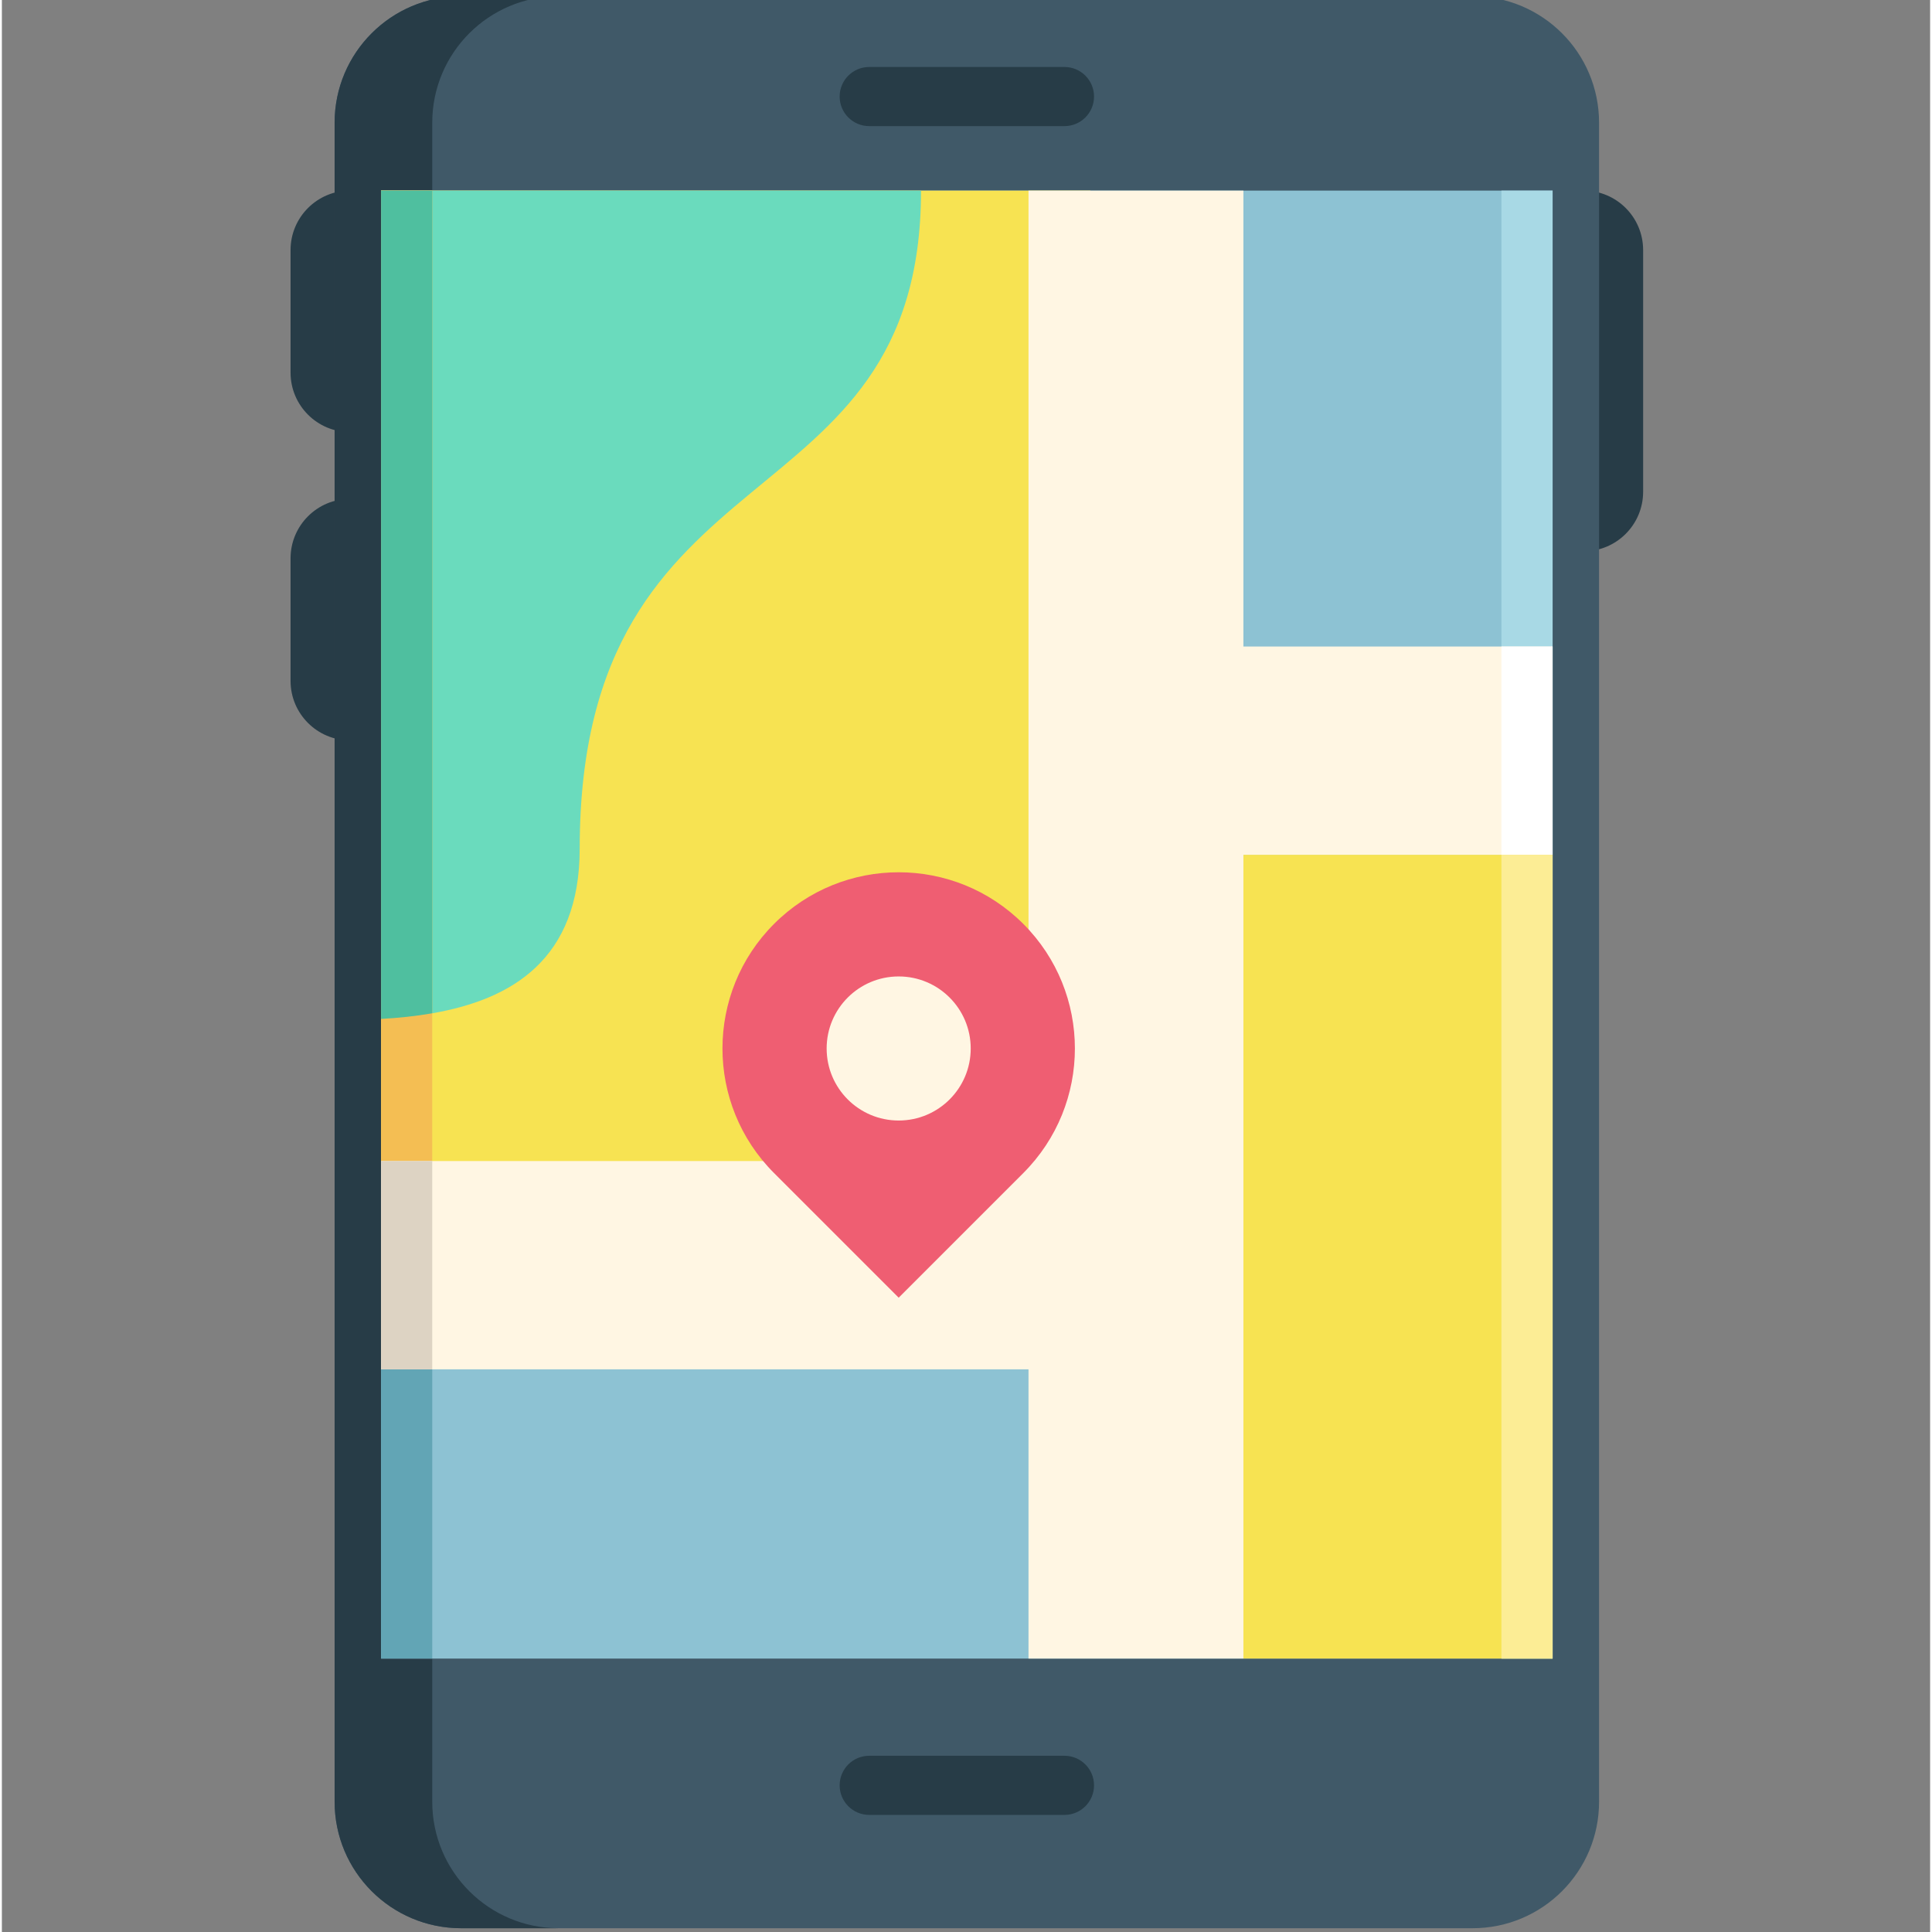 <svg height="511pt" viewBox="-76 1 511 511.999" width="511pt" xmlns="http://www.w3.org/2000/svg"><rect x="-76" y="1" width="511" height="511.999" fill="#808080" stroke="none"/><g fill="#273c47"><path d="m343.18 147.094h-28.902v-95.586h28.902c8.707 0 15.766 7.059 15.766 15.766v64.059c-.004 8.703-7.059 15.762-15.766 15.762zm0 0"/><path d="m16.266 115.508h28.195v-64h-28.195c-8.707 0-15.766 7.059-15.766 15.766v32.473c0 8.703 7.059 15.762 15.766 15.762zm0 0"/><path d="m16.266 197.207h28.535v-64h-28.535c-8.707 0-15.766 7.059-15.766 15.766v32.473c0 8.703 7.059 15.762 15.766 15.762zm0 0"/></g><path d="m313.746 0h-268.047c-18.512 0-33.523 15.008-33.523 33.523v444.953c0 18.512 15.012 33.523 33.523 33.523h268.047c18.516 0 33.523-15.012 33.523-33.523v-444.953c0-18.516-15.008-33.523-33.523-33.523zm0 0" fill="#405968"/><path d="m71.57 512h-25.871c-18.516 0-33.523-15.004-33.523-33.52v-444.961c0-18.516 15.008-33.52 33.523-33.52h25.871c-18.516 0-33.52 15.004-33.52 33.52v444.961c0 18.516 15.004 33.52 33.52 33.52zm0 0" fill="#273c47"/><path d="m24.484 51.512h310.469v389.027h-310.469zm0 0" fill="#8dc2d3"/><path d="m24.484 51.512h13.562v389.027h-13.562zm0 0" fill="#62a5b5"/><path d="m321.391 51.512h13.562v389.027h-13.562zm0 0" fill="#a8d9e5"/><path d="m205.594 34.422h-51.742c-4.328 0-7.836-3.508-7.836-7.836 0-4.328 3.508-7.836 7.836-7.836h51.742c4.328 0 7.836 3.508 7.836 7.836 0 4.328-3.508 7.836-7.836 7.836zm0 0" fill="#273c47"/><path d="m205.594 481.969h-51.742c-4.328 0-7.836-3.508-7.836-7.836 0-4.328 3.508-7.836 7.836-7.836h51.742c4.328 0 7.836 3.508 7.836 7.836 0 4.328-3.508 7.836-7.836 7.836zm0 0" fill="#273c47"/><path d="m24.484 51.512h187.969v283.156h-187.969zm0 0" fill="#f7e352"/><path d="m253.016 227.523h81.938v213.016h-81.938zm0 0" fill="#f7e352"/><path d="m167.582 51.512c0 90.195-90.457 65.633-90.457 174.395 0 29.34-17.961 39.957-39.078 43.625-4.43.773-8.996 1.242-13.562 1.492v-219.512zm0 0" fill="#6adbbd"/><path d="m24.484 51.512h13.562v283.156h-13.562zm0 0" fill="#f4be53"/><path d="m334.953 172.332v55.191h-81.938v213.016h-56.949v-76.645h-171.582v-55.203h171.582v-257.18h56.949v120.82zm0 0" fill="#fff6e3"/><path d="m194.68 245.836c-18.238-18.234-47.805-18.234-66.043 0-18.234 18.238-18.234 47.805 0 66.043l33.023 33.02 33.02-33.02c18.238-18.238 18.238-47.805 0-66.043zm0 0" fill="#ef5e72"/><path d="m180.75 278.859c0 10.543-8.547 19.09-19.09 19.09-10.543 0-19.09-8.547-19.09-19.09s8.547-19.09 19.09-19.09c10.543 0 19.09 8.547 19.09 19.09zm0 0" fill="#fff6e3"/><path d="m38.047 51.512v218.02c-4.43.773-8.996 1.242-13.562 1.492v-219.512zm0 0" fill="#4fbf9f"/><path d="m321.391 172.332h13.562v55.191h-13.562zm0 0" fill="#fff"/><path d="m321.391 227.523h13.562v213.016h-13.562zm0 0" fill="#fced95"/><path d="m24.484 308.691h13.562v55.203h-13.562zm0 0" fill="#ddd3c3"/></svg>
